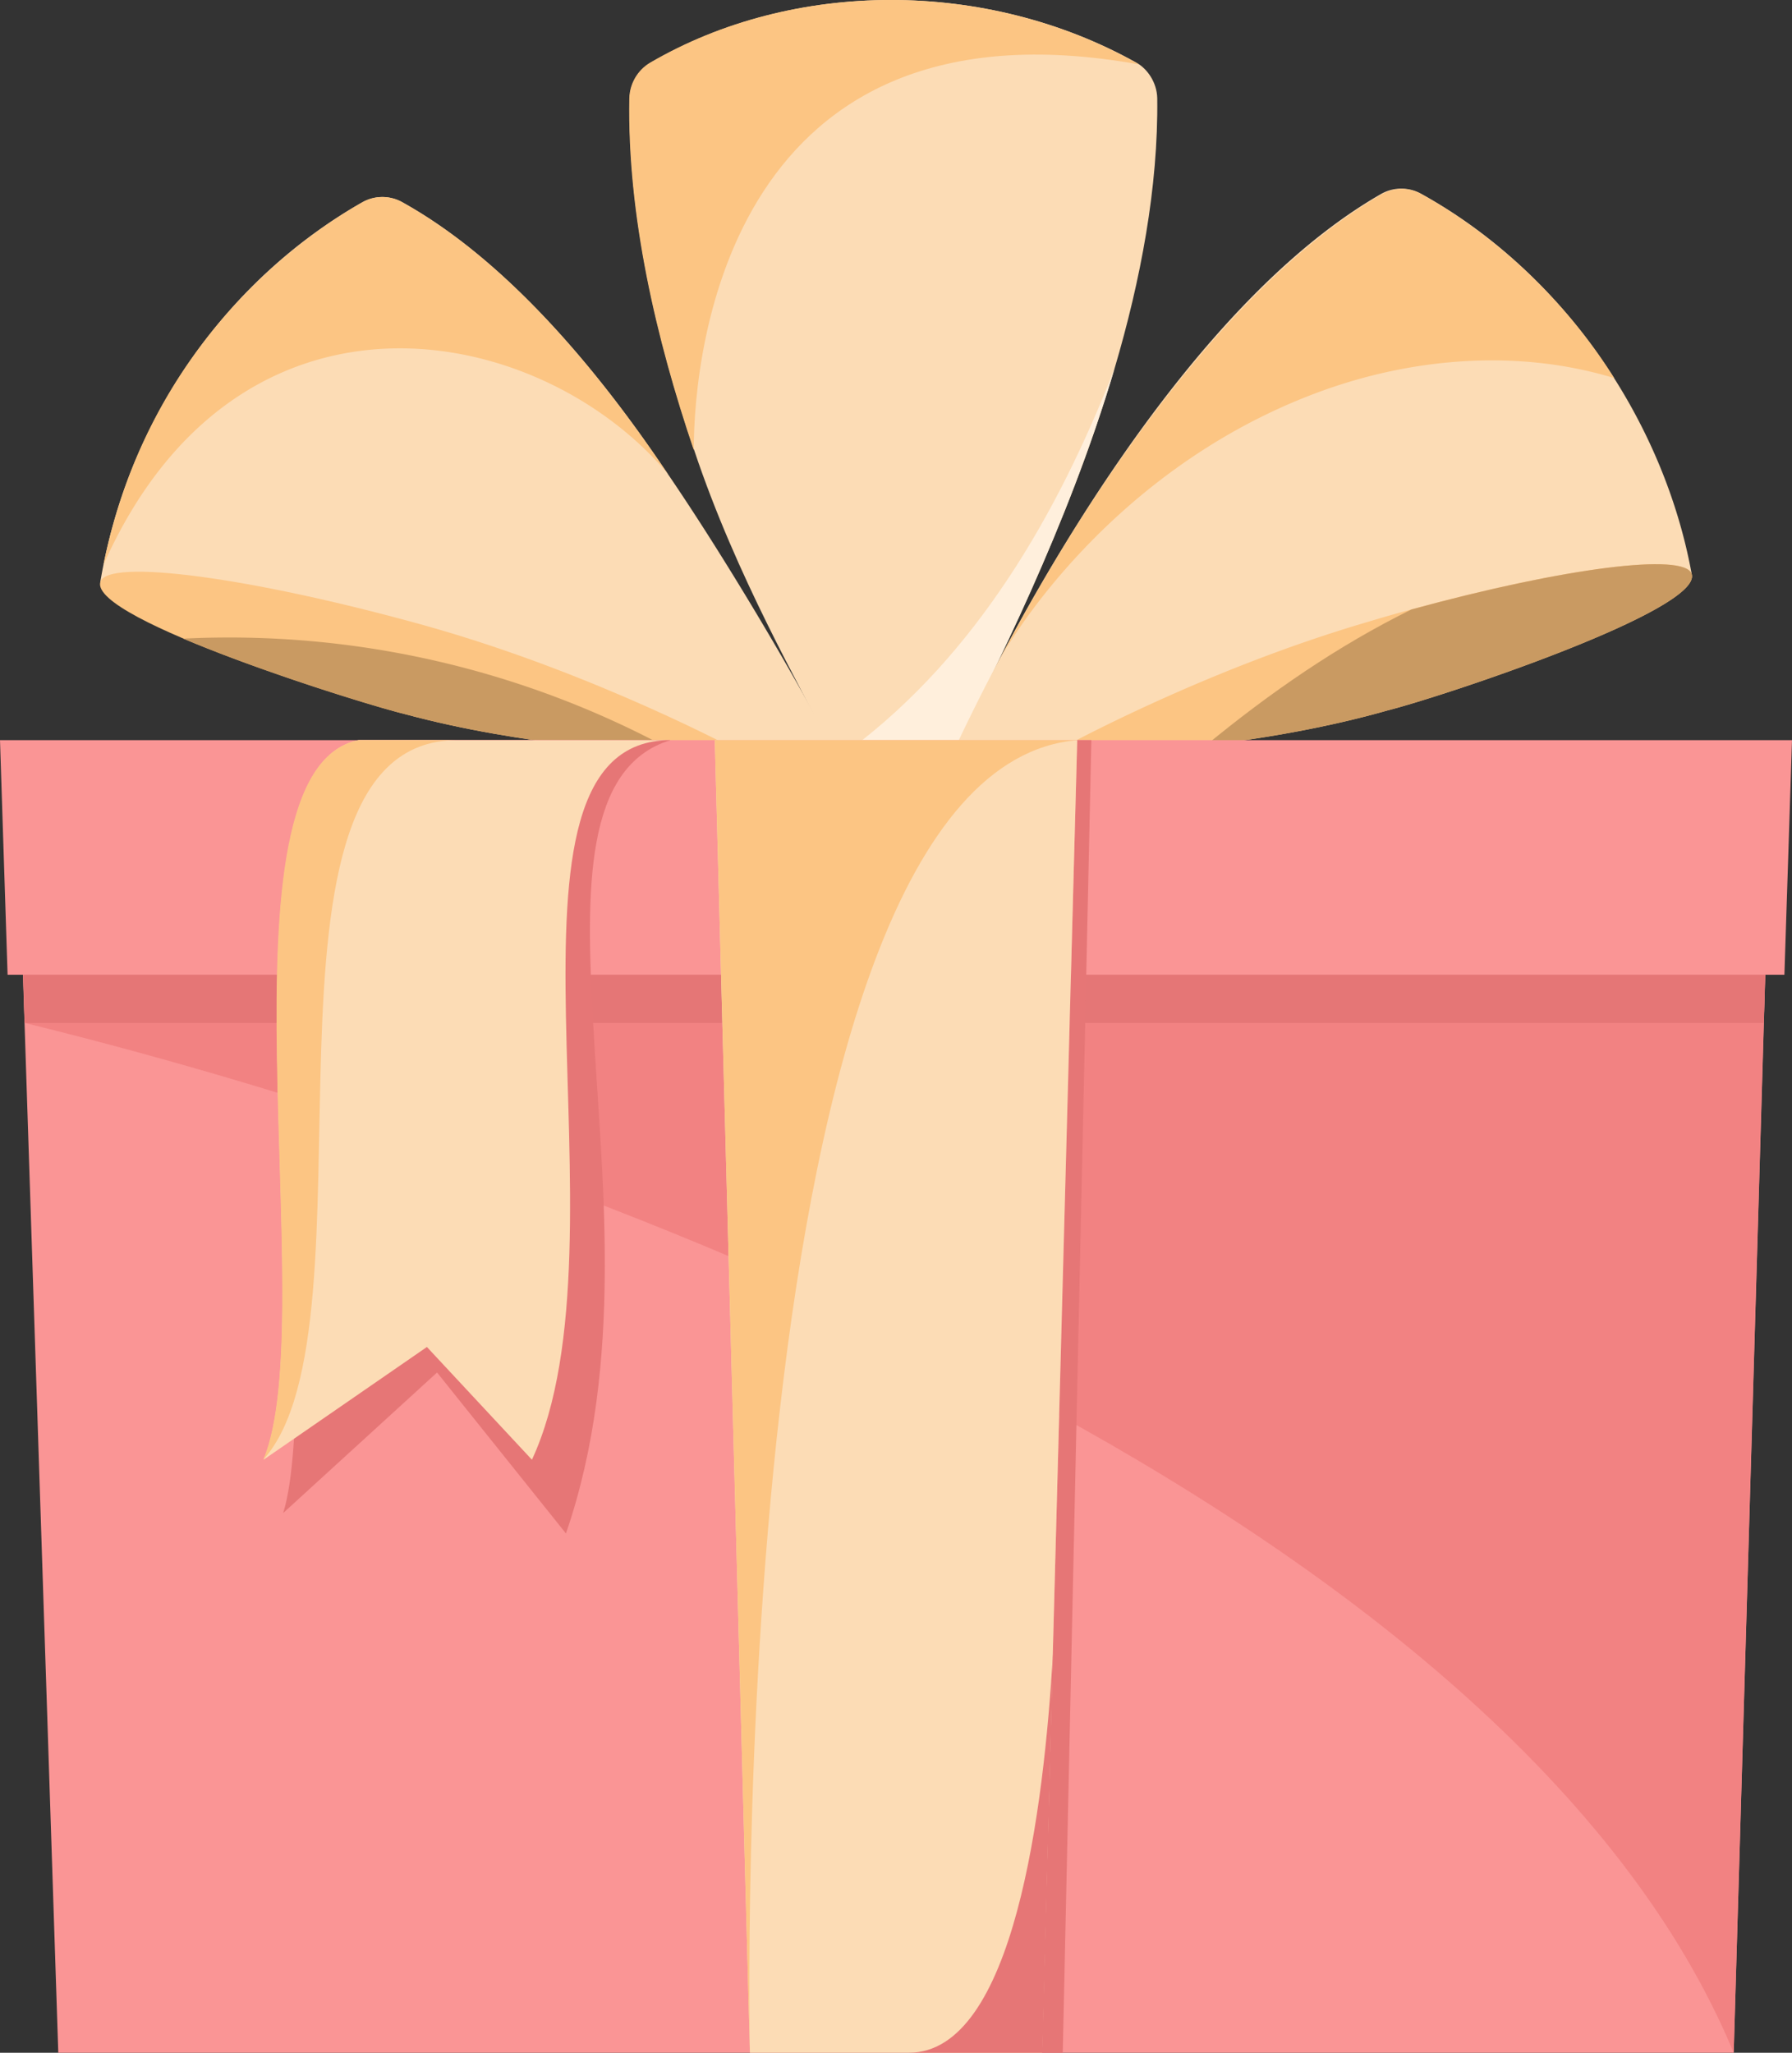 <svg width="55" height="63" fill="none" xmlns="http://www.w3.org/2000/svg"><rect width="100%" height="100%" fill="#333333" stroke="none"/><path d="M25.627 23.095H22.76l-19.682-5.23c.867-5.197 4.057-9.397 8.046-11.659a1.25 1.25 0 0 1 1.223 0c3.123 1.736 5.901 5.006 8.068 8.22 1.867 2.722 4.023 6.396 5.212 8.67Z" fill="#FCDCB5"/><path d="M22.76 23.095c-2.623.146-6.968-.269-10.28-1.165-1.267-.302-9.713-2.912-9.402-4.065.2-.74 4.646-.146 9.925 1.322 5.267 1.467 9.757 3.908 9.757 3.908Z" fill="#FCC583"/><path d="M20.77 23.107c-2.477-.079-5.656-.47-8.29-1.177-1.067-.257-4.445-1.31-6.857-2.33a28.437 28.437 0 0 1 15.148 3.506Z" fill="#C99A62"/><path d="M20.515 14.561c-4-4.76-13.225-6.462-17.337 2.766 1.378-6.854 6.224-10.147 7.946-11.12a1.25 1.25 0 0 1 1.223 0c3.123 1.735 5.901 5.005 8.068 8.22.022.033.045.056.067.09.011.01.022.033.033.044Z" fill="#FCC583"/><path d="M34.207 11.313c-1.456 4.917-3.745 9.352-4.89 11.67h-3.8c-.945-1.915-2.912-5.275-4.213-9.172-1.155-3.405-2.044-7.213-1.978-10.797.011-.448.256-.862.634-1.086 4.39-2.565 10.324-2.576 14.925 0 .322.179.622.593.633 1.086.034 2.733-.51 5.589-1.311 8.3Z" fill="#FCDCB5"/><path d="M34.207 11.313c-1.456 4.917-3.745 9.352-4.89 11.67h-3.2c3.834-2.878 6.334-7.168 8.09-11.67Z" fill="#FFEFDC"/><path d="M34.94 1.973C22.438-.257 21.293 10.675 21.293 13.81c-1.156-3.405-2.045-7.213-1.978-10.797.011-.448.256-.862.633-1.086 4.39-2.565 10.325-2.576 14.926 0 .022.011.044.022.066.045Z" fill="#FCC583"/><path d="m51.922 17.619-19.738 5.353h-2.878c.155-.291 5.779-12.824 13.07-17.012a1.25 1.25 0 0 1 1.222-.023c4.378 2.408 7.468 6.978 8.324 11.682Z" fill="#FCDCB5"/><path d="M42.575 21.807c-3.29.941-7.635 1.411-10.268 1.3 0 0 4.456-2.498 9.713-4.032.444-.135.878-.258 1.3-.37 4.667-1.277 8.402-1.758 8.602-1.086.322 1.108-7.613 3.751-9.347 4.188ZM49.543 11.604c-2.934-.896-6.19-.638-9.09.437-6.669 2.475-9.747 8.154-9.747 8.154C32.784 16.207 37.241 8.96 42.397 5.97a1.228 1.228 0 0 1 1.212-.023c1.2.661 3.89 2.397 5.934 5.656Z" fill="#FCC583"/><path d="M42.575 21.807c-1.734.493-3.7.851-5.557 1.064 1.945-1.601 4.046-3.057 6.302-4.166 4.667-1.277 8.401-1.758 8.602-1.086.322 1.108-7.613 3.751-9.347 4.188Z" fill="#C99A62"/><path d="M.667 28.774 1.789 63h51.422l1.122-38.303L.667 28.774Z" fill="#FA9595"/><path d="m55 22.715-.233 7.2H.233L0 22.716h55Z" fill="#FA9595"/><path d="M.756 31.394C18.97 35.863 46.465 46.75 53.21 63l.967-33.084H.71l.045 1.478Z" fill="#F28282"/><path d="m.711 29.916.045 1.478h53.377l.045-1.478H.71Z" fill="#E57676"/><path d="M20.582 22.715c-2.667.806-2.6 4.625-2.378 8.68.255 4.67.978 10.415-.834 15.668l-3.956-4.94-4.723 4.313c1.222-3.92-1.012-20.361 2.322-23.721h9.569Z" fill="#E67676"/><path d="M20.582 22.715c-6.057 0-1.09 15.265-4.256 22.085l-3.223-3.46L8.09 44.8c1.833-4.345-1.69-21.156 2.922-22.085h9.569Z" fill="#FCDCB5"/><path d="M14.036 22.715c-6.912 0-2.245 17.986-5.957 22.085 1.845-4.345-1.7-21.156 2.923-22.085h3.034Z" fill="#FCC583"/><path d="M33.496 22.715 32.618 63h-.634l1.078-40.285h.434Z" fill="#E67676"/><path d="M21.938 22.715 23.016 63h8.968l1.078-40.285H21.938Z" fill="#FCDCB5"/><path d="M23.016 63s-.878-39.39 10.058-40.285H21.938L23.016 63Z" fill="#FCC583"/><path d="M32.318 50.747 31.995 63h-4.1c3.233 0 4.145-7.493 4.423-12.253Z" fill="#E67676"/></svg>